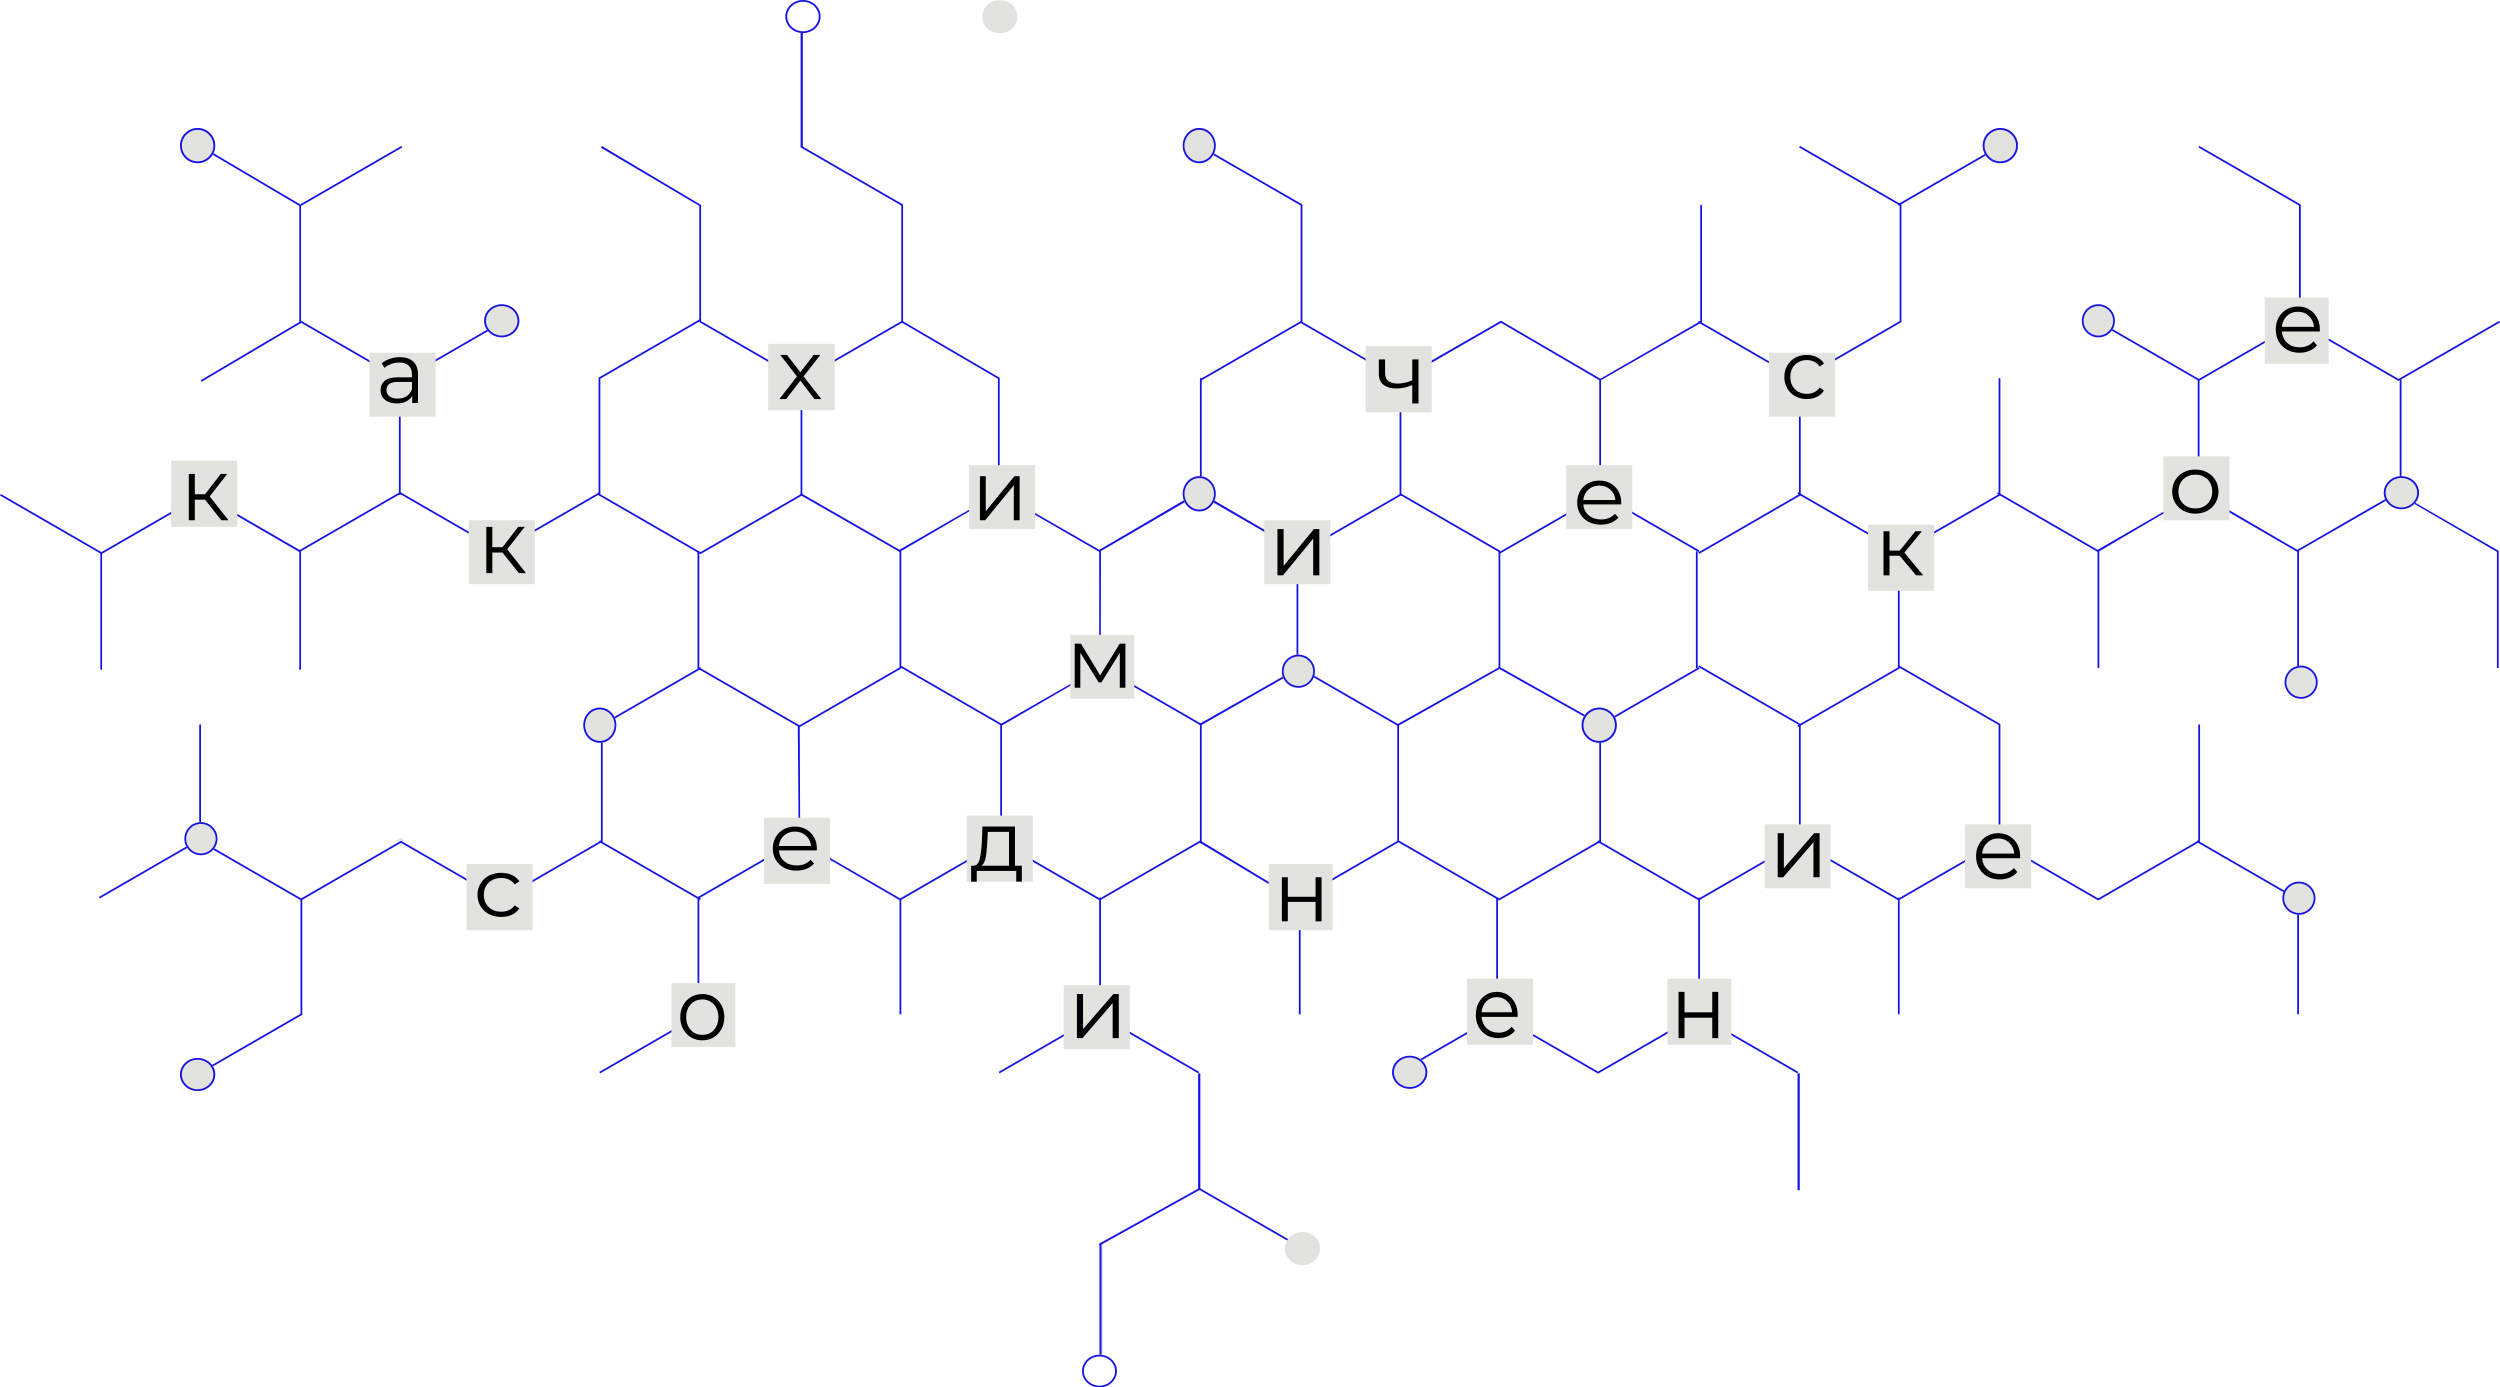<svg width="1146" height="636" viewBox="0 0 1146 636" fill="none" xmlns="http://www.w3.org/2000/svg">
<path fill-rule="evenodd" clip-rule="evenodd" d="M137.206 94.411L92 67.704L92.397 67L138 93.941V148.059L92.397 175L92 174.296L137.206 147.589V94.411Z" fill="#1612E3"/>
<path fill-rule="evenodd" clip-rule="evenodd" d="M46.5 253.079L0.405 226.465L0 227.167L46.5 254.014L93 227.167L92.595 226.465L46.5 253.079Z" fill="#1612E3"/>
<path fill-rule="evenodd" clip-rule="evenodd" d="M137.202 253.039L91.8 226.705L92.2 226L138 252.5V307H137.202V253.039ZM46.798 253.235V307H46V253.235H46.798Z" fill="#1612E3"/>
<path fill-rule="evenodd" clip-rule="evenodd" d="M92.137 385.342V332.116H91.327V385.81L138.03 412.774L184.53 385.927L184.125 385.225L138.03 411.838L92.137 385.342Z" fill="#1612E3"/>
<path fill-rule="evenodd" clip-rule="evenodd" d="M92.063 385.117L45.765 411.847L45.36 411.145L91.658 384.415L92.063 385.117ZM137.753 464.722V411.812L138.563 411.922V465.19L92.063 492.037L91.658 491.335L137.753 464.722Z" fill="#1612E3"/>
<path fill-rule="evenodd" clip-rule="evenodd" d="M413.153 94.21L367.057 67.597L367.462 66.895L413.963 93.742V147.67L367.26 174.634L320.557 147.67V93.976H321.367V147.202L367.26 173.699L413.153 147.202V94.21Z" fill="#1612E3"/>
<path fill-rule="evenodd" clip-rule="evenodd" d="M275.197 173.59L321.292 146.977L320.887 146.275L274.387 173.122V227.05L321.09 254.014L367.793 227.05V173.356H366.983V226.582L321.09 253.079L275.197 226.582V173.59Z" fill="#1612E3"/>
<path fill-rule="evenodd" clip-rule="evenodd" d="M412.342 252.97L367 227V226L413.152 252.502V306.43L366.45 333.394L319.747 306.43V252.736H320.557V305.962L366.45 332.459L412.342 305.962V252.97Z" fill="#1612E3"/>
<path fill-rule="evenodd" clip-rule="evenodd" d="M458.513 332.35L412.418 305.737L412.823 305.035L459.323 331.882V385.81L412.621 412.774L366.129 385.81L365.711 332.5H366.598L366.826 385.342L412.621 411.838L458.513 385.342V332.35Z" fill="#1612E3"/>
<path fill-rule="evenodd" clip-rule="evenodd" d="M320.557 411.73L366.652 385.117L366.247 384.415L319.747 411.262V464.956H320.557V411.73ZM412.342 464.956V412.156L413.152 411.844V464.956H412.342Z" fill="#1612E3"/>
<path fill-rule="evenodd" clip-rule="evenodd" d="M458.054 225.69L504.683 252.502L504.586 306.236L458.903 332.806L458.5 332L503.873 305.962V252.97L457.936 226.444L412.456 252.97L412.074 252.152L458.054 225.69Z" fill="#1612E3"/>
<path fill-rule="evenodd" clip-rule="evenodd" d="M550.043 332.35L503.948 305.737L504.353 305.035L550.853 331.882V385.81L504.15 412.774L457.65 385.927L458.055 385.225L504.15 411.838L550.043 385.342V332.35Z" fill="#1612E3"/>
<path fill-rule="evenodd" clip-rule="evenodd" d="M503.873 464.722V411.496H504.683V465.19L458.182 492.037L457.777 491.335L503.873 464.722Z" fill="#1612E3"/>
<path fill-rule="evenodd" clip-rule="evenodd" d="M596.213 94.21L550.118 67.597L550.523 66.895L597.023 93.742V147.67L550.523 174.517L550.118 173.815L596.213 147.202V94.21Z" fill="#1612E3"/>
<path fill-rule="evenodd" clip-rule="evenodd" d="M458.257 173.141V226.816H457.447V173.356L458.257 173.141ZM550.043 226.816V173.356H550.853V226.816H550.043Z" fill="#1612E3"/>
<path fill-rule="evenodd" clip-rule="evenodd" d="M549.51 225.32L596.01 252.385L595.605 253.087L549.51 226.474L504 253L503.5 252.281L549.51 225.32ZM549.5 332L595.605 305.845L596.01 306.547L550.5 332.5L549.5 332Z" fill="#1612E3"/>
<path fill-rule="evenodd" clip-rule="evenodd" d="M640.595 332.693L594.298 305.963L594.703 305.262L641 331.992L640.595 332.693ZM594.5 412.065L550.5 385.5L549.5 386L594.5 413L641 386.153L640.595 385.452L594.5 412.065Z" fill="#1612E3"/>
<path fill-rule="evenodd" clip-rule="evenodd" d="M595.403 464.956V411.496H596.213V464.956H595.403ZM503.415 464.605L549.712 491.335L549.307 492.037L503.01 465.307L503.415 464.605Z" fill="#1612E3"/>
<path fill-rule="evenodd" clip-rule="evenodd" d="M641.85 173.5L596.5 147.301L595.5 147.653L642 174.5L688.35 147.787L687.945 147.085L641.85 173.5Z" fill="#1612E3"/>
<path fill-rule="evenodd" clip-rule="evenodd" d="M641.573 226.582V173.356H642.383V227.05L595.883 253.897L595.478 253.195L641.573 226.582Z" fill="#1612E3"/>
<path fill-rule="evenodd" clip-rule="evenodd" d="M686.933 252.97L641.595 226.794L642 226.093L687.743 252.502V306.43L640.5 333V332L686.933 305.962V252.97ZM595.147 252.736V306.196H594.337V252.736H595.147Z" fill="#1612E3"/>
<path fill-rule="evenodd" clip-rule="evenodd" d="M733.103 332.35L687 306.5V305.5L733.913 331.882V385.81L687.21 412.774L640.507 385.81V332.116H641.317V385.342L687.21 411.838L733.103 385.342V332.35Z" fill="#1612E3"/>
<path fill-rule="evenodd" clip-rule="evenodd" d="M640.837 491.335L687.135 464.605L687.54 465.307L641.242 492.037L640.837 491.335Z" fill="#1612E3"/>
<path fill-rule="evenodd" clip-rule="evenodd" d="M779.393 147.226V94H780.203V147.694L733.5 174.5L687.42 147.598L688 147L733.595 173.613L779.393 147.226Z" fill="#1612E3"/>
<path fill-rule="evenodd" clip-rule="evenodd" d="M733.102 226.582V173.684H733.912V227.05L687.412 253.897L687.007 253.195L733.102 226.582Z" fill="#1612E3"/>
<path fill-rule="evenodd" clip-rule="evenodd" d="M778.665 253.087L732.367 226.357L732.772 225.655L779.07 252.385L778.665 253.087ZM732.367 332.575L778.665 305.845L779.07 306.547L732.772 333.277L732.367 332.575Z" fill="#1612E3"/>
<path fill-rule="evenodd" clip-rule="evenodd" d="M824.631 332.35L778.536 305.737L778.941 305.035L825.441 331.882V385.81L778.738 412.774L732.238 385.927L732.643 385.225L778.738 411.838L824.631 385.342V332.35ZM549.585 544.39L595.883 571.12L595.478 571.822L549.18 545.092L549.585 544.39Z" fill="#1612E3"/>
<path fill-rule="evenodd" clip-rule="evenodd" d="M686.677 464.722V411.496H685.867V465.19L732.57 492.154L779.273 465.19V411.496H778.463V464.722L732.57 491.218L686.677 464.722Z" fill="#1612E3"/>
<path fill-rule="evenodd" clip-rule="evenodd" d="M870.803 94.21L824.707 67.597L825.112 66.895L871.613 93.742V147.67L824.91 174.634L778.41 147.787L778.815 147.085L824.91 173.699L870.803 147.202V94.21Z" fill="#1612E3"/>
<path fill-rule="evenodd" clip-rule="evenodd" d="M824.633 226.582V173.356H825.443V227.05L778.943 253.897L778.538 253.195L824.633 226.582Z" fill="#1612E3"/>
<path fill-rule="evenodd" clip-rule="evenodd" d="M869.992 252.97L823.897 226.357L824.302 225.655L870.802 252.502V306.43L824.302 333.277L823.897 332.575L869.992 305.962V252.97ZM778.207 252.736V306.196H777.397V252.736H778.207Z" fill="#1612E3"/>
<path fill-rule="evenodd" clip-rule="evenodd" d="M916.163 332.35L870.067 305.737L870.472 305.035L916.973 331.882V385.81L870.27 412.774L823.77 385.927L824.175 385.225L870.27 411.838L916.163 385.342V332.35Z" fill="#1612E3"/>
<path fill-rule="evenodd" clip-rule="evenodd" d="M869.993 464.956V411.496H870.803V464.956H869.993ZM778.005 464.605L824.303 491.335L823.898 492.037L777.6 465.307L778.005 464.605Z" fill="#1612E3"/>
<path fill-rule="evenodd" clip-rule="evenodd" d="M916.642 67.597L870.345 94.327L869.94 93.626L916.237 66.895L916.642 67.597Z" fill="#1612E3"/>
<path fill-rule="evenodd" clip-rule="evenodd" d="M916.163 226.582V173.356H916.973V227.05L870.472 253.897L870.067 253.195L916.163 226.582Z" fill="#1612E3"/>
<path fill-rule="evenodd" clip-rule="evenodd" d="M961.522 252.97L915.427 226.357L915.832 225.655L962.332 252.502V306.196H961.522V252.97Z" fill="#1612E3"/>
<path fill-rule="evenodd" clip-rule="evenodd" d="M1007.69 385.342V332.116H1008.5V385.81L961.8 412.774L915.299 385.927L915.704 385.225L961.8 411.838L1007.69 385.342Z" fill="#1612E3"/>
<path fill-rule="evenodd" clip-rule="evenodd" d="M1053.86 94.21L1007.77 67.597L1008.17 66.895L1054.67 93.742V147.67L1007.97 174.634L961.47 147.787L961.875 147.085L1007.97 173.699L1053.86 147.202V94.21Z" fill="#1612E3"/>
<path fill-rule="evenodd" clip-rule="evenodd" d="M1007.5 225.5L1053.86 252.502V306.196H1053.05V252.97L1007.16 226.349L962 252.875L961 252.347L1007.5 225.5Z" fill="#1612E3"/>
<path fill-rule="evenodd" clip-rule="evenodd" d="M1007.23 385.225L1053.53 411.955L1053.13 412.657L1006.83 385.927L1007.23 385.225Z" fill="#1612E3"/>
<path fill-rule="evenodd" clip-rule="evenodd" d="M1053.05 464.956V411.496H1053.86V464.956H1053.05Z" fill="#1612E3"/>
<path fill-rule="evenodd" clip-rule="evenodd" d="M1099.5 173.699L1053.4 147.085L1053 147.787L1099.5 174.634L1146 147.787L1145.59 147.085L1099.5 173.699Z" fill="#1612E3"/>
<path fill-rule="evenodd" clip-rule="evenodd" d="M1008.25 174V227.46H1007.44V174H1008.25ZM1100.03 227.46V174H1100.84V227.46H1100.03Z" fill="#1612E3"/>
<path fill-rule="evenodd" clip-rule="evenodd" d="M1098.78 225.655L1145.39 252.502V306.196H1144.58V252.97L1099 226.5L1053.81 252.526L1052.28 252.502L1098.78 225.655Z" fill="#1612E3"/>
<path fill-rule="evenodd" clip-rule="evenodd" d="M184.403 67.597L138.105 94.327L137.7 93.626L183.998 66.895L184.403 67.597ZM184.2 173.699L138.105 147.085L137.7 147.787L184.2 174.634L230.701 147.787L230.296 147.085L184.2 173.699Z" fill="#1612E3"/>
<path fill-rule="evenodd" clip-rule="evenodd" d="M183.39 225.539L229.891 252.385L229.486 253.087L183.39 226.474L137.295 253.087L136.89 252.385L183.39 225.539Z" fill="#1612E3"/>
<path fill-rule="evenodd" clip-rule="evenodd" d="M275.453 385.342V332.116H276.263V385.81L229.56 412.774L183.06 385.927L183.465 385.225L229.56 411.838L275.453 385.342Z" fill="#1612E3"/>
<path fill-rule="evenodd" clip-rule="evenodd" d="M320.877 94.576L275.501 67.731L275.906 66.927L321.377 93.975L320.877 94.576Z" fill="#1612E3"/>
<path fill-rule="evenodd" clip-rule="evenodd" d="M183.667 173.356V226.816H182.857V173.356H183.667Z" fill="#1612E3"/>
<path fill-rule="evenodd" clip-rule="evenodd" d="M275.123 226.357L228.825 253.087L228.42 252.385L274.718 225.655L275.123 226.357ZM274.718 332.575L321.015 305.845L321.42 306.547L275.123 333.277L274.718 332.575Z" fill="#1612E3"/>
<path fill-rule="evenodd" clip-rule="evenodd" d="M274.995 385.225L321.293 411.955L320.888 412.657L274.59 385.927L274.995 385.225Z" fill="#1612E3"/>
<path fill-rule="evenodd" clip-rule="evenodd" d="M274.718 491.335L321.016 464.605L321.421 465.307L275.123 492.037L274.718 491.335Z" fill="#1612E3"/>
<path fill-rule="evenodd" clip-rule="evenodd" d="M825.008 492.041V545.582H823.998V492.041H825.008Z" fill="#1612E3"/>
<path d="M78.465 211.204H108.772V241.51H78.465V211.204Z" fill="#E2E2DF"/>
<path d="M352.231 157.663H382.538V187.969H352.231V157.663Z" fill="#E2E2DF"/>
<path d="M900.773 377.888H931.08V407.184H900.773V377.888Z" fill="#E2E2DF"/>
<path d="M808.845 377.888H839.151V407.184H808.845V377.888Z" fill="#E2E2DF"/>
<path d="M764.396 448.602H793.691V478.909H764.396V448.602Z" fill="#E2E2DF"/>
<path d="M672.467 448.602H702.773V478.909H672.467V448.602Z" fill="#E2E2DF"/>
<path d="M581.548 396.072H610.844V426.378H581.548V396.072Z" fill="#E2E2DF"/>
<path d="M487.599 451.633H517.905V480.929H487.599V451.633Z" fill="#E2E2DF"/>
<path d="M443.15 373.847H473.457V404.153H443.15V373.847Z" fill="#E2E2DF"/>
<path d="M350.211 374.857H380.517V405.164H350.211V374.857Z" fill="#E2E2DF"/>
<path d="M307.782 450.623H337.078V479.919H307.782V450.623Z" fill="#E2E2DF"/>
<path d="M213.833 396.072H244.14V426.378H213.833V396.072Z" fill="#E2E2DF"/>
<path d="M1038.16 136.449H1067.46V166.755H1038.16V136.449Z" fill="#E2E2DF"/>
<path d="M991.692 209.184H1022V238.479H991.692V209.184Z" fill="#E2E2DF"/>
<path d="M856.324 240.5H886.631V270.806H856.324V240.5Z" fill="#E2E2DF"/>
<path d="M810.865 161.704H841.171V191H810.865V161.704Z" fill="#E2E2DF"/>
<path d="M352.231 157.663H382.538V187.969H352.231V157.663Z" fill="#E2E2DF"/>
<path d="M717.926 213.224H748.232V242.52H717.926V213.224Z" fill="#E2E2DF"/>
<path d="M625.997 158.673H656.303V188.979H625.997V158.673Z" fill="#E2E2DF"/>
<path d="M579.528 238.479H609.834V267.775H579.528V238.479Z" fill="#E2E2DF"/>
<path d="M490.63 291.01H519.926V320.306H490.63V291.01Z" fill="#E2E2DF"/>
<path d="M444.16 213.224H474.466V242.52H444.16V213.224Z" fill="#E2E2DF"/>
<path d="M214.844 238.479H245.15V267.775H214.844V238.479Z" fill="#E2E2DF"/>
<path d="M169.384 161.704H199.69V191H169.384V161.704Z" fill="#E2E2DF"/>
<path d="M93.953 229.042H89.3V238.479H86.547V217.265H89.3V226.582H93.991L101.164 217.265H104.15L96.124 227.55L104.731 238.479H101.474L93.953 229.042Z" fill="black"/>
<path d="M183.314 163.724C185.988 163.724 188.039 164.412 189.467 165.786C190.895 167.134 191.609 169.143 191.609 171.813V184.74H188.96V181.489C188.337 182.573 187.416 183.419 186.196 184.027C185.001 184.635 183.573 184.939 181.912 184.939C179.627 184.939 177.81 184.383 176.46 183.273C175.11 182.163 174.435 180.696 174.435 178.872C174.435 177.101 175.058 175.673 176.304 174.589C177.576 173.505 179.588 172.963 182.34 172.963H188.844V171.694C188.844 169.897 188.35 168.535 187.364 167.61C186.377 166.659 184.936 166.183 183.041 166.183C181.743 166.183 180.497 166.407 179.303 166.857C178.109 167.28 177.083 167.875 176.226 168.641L174.98 166.54C176.019 165.641 177.265 164.953 178.719 164.478C180.173 163.975 181.704 163.724 183.314 163.724ZM182.34 182.718C183.898 182.718 185.235 182.361 186.351 181.647C187.468 180.907 188.298 179.85 188.844 178.475V175.065H182.418C178.913 175.065 177.161 176.307 177.161 178.792C177.161 180.008 177.615 180.973 178.524 181.687C179.433 182.374 180.705 182.718 182.34 182.718Z" fill="black"/>
<path d="M230.33 253.287H225.678V262.724H222.925V241.51H225.678V250.827H230.369L237.542 241.51H240.527L232.501 251.795L241.109 262.724H237.852L230.33 253.287Z" fill="black"/>
<path d="M373.342 182.918L366.88 174.468L360.379 182.918H357.283L365.332 172.547L357.67 162.714H360.765L366.88 170.627L372.994 162.714H376.012L368.35 172.547L376.477 182.918H373.342Z" fill="black"/>
<path d="M449.211 218.275H451.873V234.331L465.033 218.275H467.395V238.479H464.733V222.424L451.611 238.479H449.211V218.275Z" fill="black"/>
<path d="M515.885 295.051V315.255H513.316V299.276L504.9 312.797H503.635L495.218 299.238V315.255H492.65V295.051H495.495L504.307 309.609L513.277 295.051H515.885Z" fill="black"/>
<path d="M585.589 242.52H588.399V259.379L602.29 242.52H604.783V263.735H601.973V246.876L588.122 263.735H585.589V242.52Z" fill="black"/>
<path d="M650.242 164.734V184.939H647.38V176.527C644.934 177.551 642.528 178.063 640.163 178.063C637.609 178.063 635.62 177.512 634.195 176.411C632.771 175.285 632.059 173.607 632.059 171.38V164.734H634.921V171.226C634.921 172.737 635.432 173.889 636.453 174.683C637.475 175.451 638.886 175.835 640.687 175.835C642.676 175.835 644.907 175.336 647.38 174.337V164.734H650.242Z" fill="black"/>
<path d="M743.142 231.21H725.779C725.937 233.274 726.765 234.949 728.265 236.233C729.764 237.491 731.659 238.121 733.947 238.121C735.236 238.121 736.42 237.907 737.499 237.479C738.577 237.026 739.511 236.371 740.301 235.515L741.879 237.252C740.958 238.31 739.801 239.115 738.406 239.669C737.038 240.223 735.526 240.5 733.868 240.5C731.737 240.5 729.843 240.072 728.186 239.216C726.555 238.335 725.279 237.126 724.358 235.591C723.437 234.055 722.977 232.318 722.977 230.379C722.977 228.44 723.411 226.703 724.279 225.167C725.174 223.632 726.384 222.436 727.91 221.58C729.462 220.724 731.198 220.296 733.119 220.296C735.039 220.296 736.762 220.724 738.288 221.58C739.814 222.436 741.011 223.632 741.879 225.167C742.747 226.678 743.181 228.415 743.181 230.379L743.142 231.21ZM733.119 222.599C731.119 222.599 729.436 223.216 728.068 224.45C726.726 225.658 725.963 227.245 725.779 229.208H740.498C740.314 227.245 739.538 225.658 738.17 224.45C736.828 223.216 735.144 222.599 733.119 222.599Z" fill="black"/>
<path d="M828.267 182.918C826.285 182.918 824.506 182.49 822.93 181.634C821.38 180.778 820.16 179.582 819.271 178.047C818.381 176.486 817.937 174.736 817.937 172.797C817.937 170.859 818.381 169.121 819.271 167.586C820.16 166.05 821.38 164.854 822.93 163.998C824.506 163.142 826.285 162.714 828.267 162.714C829.995 162.714 831.533 163.054 832.88 163.734C834.252 164.388 835.332 165.358 836.12 166.642L834.1 168.001C833.439 167.019 832.6 166.289 831.584 165.811C830.567 165.307 829.462 165.055 828.267 165.055C826.819 165.055 825.51 165.383 824.341 166.037C823.197 166.667 822.295 167.573 821.634 168.756C820.999 169.94 820.681 171.287 820.681 172.797C820.681 174.333 820.999 175.693 821.634 176.876C822.295 178.034 823.197 178.94 824.341 179.595C825.51 180.224 826.819 180.539 828.267 180.539C829.462 180.539 830.567 180.3 831.584 179.821C832.6 179.343 833.439 178.613 834.1 177.631L836.12 178.991C835.332 180.275 834.252 181.257 832.88 181.936C831.508 182.591 829.97 182.918 828.267 182.918Z" fill="black"/>
<path d="M870.801 254.746H866.149V263.735H863.396V243.531H866.149V252.403H870.84L878.013 243.531H880.998L872.972 253.325L881.58 263.735H878.323L870.801 254.746Z" fill="black"/>
<path d="M1006.36 235.449C1004.35 235.449 1002.54 235.021 1000.93 234.165C999.315 233.284 998.046 232.075 997.121 230.539C996.196 229.004 995.733 227.267 995.733 225.328C995.733 223.389 996.196 221.652 997.121 220.116C998.046 218.581 999.315 217.385 1000.93 216.529C1002.54 215.673 1004.35 215.245 1006.36 215.245C1008.37 215.245 1010.18 215.673 1011.79 216.529C1013.4 217.385 1014.66 218.581 1015.56 220.116C1016.48 221.652 1016.95 223.389 1016.95 225.328C1016.95 227.267 1016.48 229.004 1015.56 230.539C1014.66 232.075 1013.4 233.284 1011.79 234.165C1010.18 235.021 1008.37 235.449 1006.36 235.449ZM1006.36 233.07C1007.84 233.07 1009.16 232.755 1010.33 232.126C1011.51 231.471 1012.44 230.552 1013.1 229.369C1013.76 228.185 1014.09 226.839 1014.09 225.328C1014.09 223.817 1013.76 222.47 1013.1 221.287C1012.44 220.104 1011.51 219.197 1010.33 218.568C1009.16 217.913 1007.84 217.586 1006.36 217.586C1004.88 217.586 1003.54 217.913 1002.35 218.568C1001.19 219.197 1000.27 220.104 999.579 221.287C998.918 222.47 998.588 223.817 998.588 225.328C998.588 226.839 998.918 228.185 999.579 229.369C1000.27 230.552 1001.19 231.471 1002.35 232.126C1003.54 232.755 1004.88 233.07 1006.36 233.07Z" fill="black"/>
<path d="M1063.38 151.949H1046.01C1046.17 154.117 1047 155.875 1048.5 157.223C1050 158.545 1051.89 159.206 1054.18 159.206C1055.47 159.206 1056.66 158.981 1057.73 158.532C1058.81 158.056 1059.75 157.368 1060.54 156.47L1062.11 158.294C1061.19 159.404 1060.04 160.25 1058.64 160.831C1057.27 161.413 1055.76 161.704 1054.1 161.704C1051.97 161.704 1050.08 161.254 1048.42 160.356C1046.79 159.43 1045.51 158.162 1044.59 156.549C1043.67 154.936 1043.21 153.112 1043.21 151.077C1043.21 149.041 1043.65 147.217 1044.51 145.605C1045.41 143.992 1046.62 142.737 1048.15 141.838C1049.7 140.939 1051.43 140.49 1053.35 140.49C1055.27 140.49 1057 140.939 1058.52 141.838C1060.05 142.737 1061.25 143.992 1062.11 145.605C1062.98 147.191 1063.42 149.015 1063.42 151.077L1063.38 151.949ZM1053.35 142.908C1051.35 142.908 1049.67 143.556 1048.3 144.851C1046.96 146.12 1046.2 147.786 1046.01 149.848H1060.73C1060.55 147.786 1059.77 146.12 1058.4 144.851C1057.06 143.556 1055.38 142.908 1053.35 142.908Z" fill="black"/>
<path d="M229.789 420.317C227.697 420.317 225.819 419.889 224.156 419.033C222.519 418.177 221.232 416.981 220.293 415.445C219.354 413.884 218.884 412.134 218.884 410.196C218.884 408.257 219.354 406.52 220.293 404.984C221.232 403.448 222.519 402.252 224.156 401.396C225.819 400.54 227.697 400.112 229.789 400.112C231.613 400.112 233.236 400.452 234.658 401.132C236.106 401.787 237.247 402.756 238.078 404.04L235.946 405.4C235.248 404.418 234.363 403.688 233.29 403.209C232.217 402.706 231.05 402.454 229.789 402.454C228.26 402.454 226.878 402.781 225.644 403.436C224.437 404.065 223.485 404.972 222.787 406.155C222.117 407.338 221.781 408.685 221.781 410.196C221.781 411.731 222.117 413.091 222.787 414.274C223.485 415.432 224.437 416.339 225.644 416.993C226.878 417.623 228.26 417.937 229.789 417.937C231.05 417.937 232.217 417.698 233.29 417.22C234.363 416.742 235.248 416.011 235.946 415.03L238.078 416.389C237.247 417.673 236.106 418.655 234.658 419.335C233.209 419.989 231.586 420.317 229.789 420.317Z" fill="black"/>
<path d="M321.944 476.888C320.031 476.888 318.306 476.439 316.77 475.54C315.235 474.615 314.026 473.346 313.145 471.733C312.264 470.121 311.823 468.297 311.823 466.261C311.823 464.226 312.264 462.402 313.145 460.789C314.026 459.177 315.235 457.921 316.77 457.022C318.306 456.123 320.031 455.674 321.944 455.674C323.858 455.674 325.582 456.123 327.118 457.022C328.654 457.921 329.85 459.177 330.706 460.789C331.587 462.402 332.027 464.226 332.027 466.261C332.027 468.297 331.587 470.121 330.706 471.733C329.85 473.346 328.654 474.615 327.118 475.54C325.582 476.439 323.858 476.888 321.944 476.888ZM321.944 474.39C323.354 474.39 324.613 474.06 325.721 473.399C326.854 472.711 327.735 471.746 328.364 470.504C328.994 469.262 329.308 467.847 329.308 466.261C329.308 464.675 328.994 463.261 328.364 462.018C327.735 460.776 326.854 459.824 325.721 459.163C324.613 458.476 323.354 458.132 321.944 458.132C320.534 458.132 319.263 458.476 318.13 459.163C317.022 459.824 316.141 460.776 315.486 462.018C314.857 463.261 314.542 464.675 314.542 466.261C314.542 467.847 314.857 469.262 315.486 470.504C316.141 471.746 317.022 472.711 318.13 473.399C319.263 474.06 320.534 474.39 321.944 474.39Z" fill="black"/>
<path d="M374.416 389.812H357.053C357.211 391.877 358.04 393.551 359.539 394.835C361.039 396.094 362.933 396.723 365.222 396.723C366.511 396.723 367.695 396.509 368.773 396.081C369.852 395.628 370.786 394.973 371.575 394.117L373.153 395.854C372.233 396.912 371.075 397.718 369.681 398.271C368.313 398.825 366.8 399.102 365.143 399.102C363.012 399.102 361.118 398.674 359.46 397.818C357.829 396.937 356.553 395.729 355.633 394.193C354.712 392.657 354.251 390.92 354.251 388.981C354.251 387.043 354.686 385.306 355.554 383.77C356.448 382.234 357.658 381.038 359.184 380.182C360.736 379.326 362.473 378.898 364.393 378.898C366.313 378.898 368.037 379.326 369.562 380.182C371.088 381.038 372.285 382.234 373.153 383.77C374.022 385.28 374.456 387.018 374.456 388.981L374.416 389.812ZM364.393 381.202C362.394 381.202 360.71 381.819 359.342 383.052C358 384.261 357.237 385.847 357.053 387.811H371.772C371.588 385.847 370.812 384.261 369.444 383.052C368.102 381.819 366.419 381.202 364.393 381.202Z" fill="black"/>
<path d="M468.405 396.844V404.153H465.832V399.241H447.744V404.153H445.17V396.844H446.323C447.68 396.766 448.601 395.761 449.088 393.827C449.574 391.893 449.907 389.186 450.086 385.705L450.355 378.898H465.256V396.844H468.405ZM452.582 385.86C452.454 388.748 452.211 391.133 451.853 393.015C451.494 394.871 450.854 396.147 449.933 396.844H462.529V381.335H452.813L452.582 385.86Z" fill="black"/>
<path d="M493.66 455.674H496.47V471.73L510.361 455.674H512.854V475.878H510.044V459.822L496.193 475.878H493.66V455.674Z" fill="black"/>
<path d="M587.61 402.133H590.339V411.083H603.064V402.133H605.794V422.337H603.064V413.426H590.339V422.337H587.61V402.133Z" fill="black"/>
<path d="M695.664 466.123H679.169C679.319 468.291 680.107 470.049 681.531 471.397C682.956 472.719 684.755 473.38 686.93 473.38C688.154 473.38 689.279 473.155 690.303 472.706C691.328 472.23 692.215 471.543 692.965 470.644L694.465 472.468C693.59 473.578 692.49 474.424 691.166 475.006C689.866 475.587 688.429 475.878 686.855 475.878C684.83 475.878 683.031 475.429 681.456 474.53C679.907 473.604 678.695 472.336 677.82 470.723C676.945 469.11 676.508 467.286 676.508 465.251C676.508 463.215 676.92 461.391 677.745 459.779C678.595 458.166 679.744 456.911 681.194 456.012C682.668 455.113 684.318 454.664 686.142 454.664C687.967 454.664 689.604 455.113 691.053 456.012C692.503 456.911 693.64 458.166 694.465 459.779C695.289 461.365 695.702 463.189 695.702 465.251L695.664 466.123ZM686.142 457.082C684.243 457.082 682.643 457.73 681.344 459.025C680.069 460.294 679.344 461.96 679.169 464.022H693.153C692.978 461.96 692.24 460.294 690.941 459.025C689.666 457.73 688.067 457.082 686.142 457.082Z" fill="black"/>
<path d="M769.447 454.664H772.176V464.061H784.901V454.664H787.63V475.878H784.901V466.521H772.176V475.878H769.447V454.664Z" fill="black"/>
<path d="M814.906 381.929H817.716V397.984L831.607 381.929H834.1V402.133H831.29V386.077L817.439 402.133H814.906V381.929Z" fill="black"/>
<path d="M925.989 393.388H908.626C908.784 395.556 909.613 397.314 911.113 398.662C912.612 399.984 914.506 400.645 916.795 400.645C918.084 400.645 919.268 400.42 920.346 399.971C921.425 399.495 922.359 398.808 923.148 397.909L924.727 399.733C923.806 400.843 922.648 401.689 921.254 402.271C919.886 402.852 918.373 403.143 916.716 403.143C914.585 403.143 912.691 402.694 911.034 401.795C909.403 400.87 908.127 399.601 907.206 397.988C906.285 396.376 905.825 394.552 905.825 392.516C905.825 390.481 906.259 388.657 907.127 387.044C908.021 385.431 909.232 384.176 910.757 383.277C912.309 382.378 914.046 381.929 915.966 381.929C917.887 381.929 919.61 382.378 921.136 383.277C922.661 384.176 923.858 385.431 924.727 387.044C925.595 388.63 926.029 390.454 926.029 392.516L925.989 393.388ZM915.966 384.348C913.967 384.348 912.283 384.995 910.915 386.291C909.574 387.559 908.811 389.225 908.626 391.287H923.345C923.161 389.225 922.385 387.559 921.017 386.291C919.676 384.995 917.992 384.348 915.966 384.348Z" fill="black"/>
<path fill-rule="evenodd" clip-rule="evenodd" d="M368.01 15V67.531H367V15H368.01Z" fill="#1612E3"/>
<path fill-rule="evenodd" clip-rule="evenodd" d="M504 570L549.82 544.572L550.232 545.27L504 571V570Z" fill="#1612E3"/>
<path fill-rule="evenodd" clip-rule="evenodd" d="M550.232 492.041V545.582H549.222V492.041H550.232Z" fill="#1612E3"/>
<path d="M557.303 66.744C557.303 71.208 553.911 74.826 549.726 74.826C545.542 74.826 542.15 71.208 542.15 66.744C542.15 62.281 545.542 58.663 549.726 58.663C553.911 58.663 557.303 62.281 557.303 66.744Z" fill="#E2E2DF"/>
<path fill-rule="evenodd" clip-rule="evenodd" d="M549.726 73.975C553.47 73.975 556.505 70.738 556.505 66.744C556.505 62.751 553.47 59.514 549.726 59.514C545.983 59.514 542.947 62.751 542.947 66.744C542.947 70.738 545.983 73.975 549.726 73.975ZM549.726 74.826C553.911 74.826 557.303 71.208 557.303 66.744C557.303 62.281 553.911 58.663 549.726 58.663C545.542 58.663 542.15 62.281 542.15 66.744C542.15 71.208 545.542 74.826 549.726 74.826Z" fill="#1612E3"/>
<path d="M557.303 226.357C557.303 230.82 553.911 234.439 549.726 234.439C545.542 234.439 542.15 230.82 542.15 226.357C542.15 221.894 545.542 218.275 549.726 218.275C553.911 218.275 557.303 221.894 557.303 226.357Z" fill="#E2E2DF"/>
<path fill-rule="evenodd" clip-rule="evenodd" d="M549.726 233.588C553.47 233.588 556.505 230.351 556.505 226.357C556.505 222.363 553.47 219.126 549.726 219.126C545.983 219.126 542.947 222.363 542.947 226.357C542.947 230.351 545.983 233.588 549.726 233.588ZM549.726 234.439C553.911 234.439 557.303 230.82 557.303 226.357C557.303 221.894 553.911 218.275 549.726 218.275C545.542 218.275 542.15 221.894 542.15 226.357C542.15 230.82 545.542 234.439 549.726 234.439Z" fill="#1612E3"/>
<path d="M282.527 332.429C282.527 336.892 279.135 340.51 274.951 340.51C270.766 340.51 267.374 336.892 267.374 332.429C267.374 327.965 270.766 324.347 274.951 324.347C279.135 324.347 282.527 327.965 282.527 332.429Z" fill="#E2E2DF"/>
<path fill-rule="evenodd" clip-rule="evenodd" d="M274.951 339.66C278.695 339.66 281.73 336.422 281.73 332.429C281.73 328.435 278.695 325.198 274.951 325.198C271.207 325.198 268.172 328.435 268.172 332.429C268.172 336.422 271.207 339.66 274.951 339.66ZM274.951 340.51C279.135 340.51 282.527 336.892 282.527 332.429C282.527 327.965 279.135 324.347 274.951 324.347C270.766 324.347 267.374 327.965 267.374 332.429C267.374 336.892 270.766 340.51 274.951 340.51Z" fill="#1612E3"/>
<path d="M99.68 384.454C99.68 388.639 96.288 392.031 92.103 392.031C87.919 392.031 84.527 388.639 84.527 384.454C84.527 380.27 87.919 376.878 92.103 376.878C96.288 376.878 99.68 380.27 99.68 384.454Z" fill="#E2E2DF"/>
<path fill-rule="evenodd" clip-rule="evenodd" d="M92.103 391.233C95.847 391.233 98.882 388.198 98.882 384.454C98.882 380.71 95.847 377.675 92.103 377.675C88.359 377.675 85.324 380.71 85.324 384.454C85.324 388.198 88.359 391.233 92.103 391.233ZM92.103 392.031C96.288 392.031 99.68 388.639 99.68 384.454C99.68 380.27 96.288 376.878 92.103 376.878C87.919 376.878 84.527 380.27 84.527 384.454C84.527 388.639 87.919 392.031 92.103 392.031Z" fill="#1612E3"/>
<path d="M238.078 147.056C238.078 151.24 234.46 154.632 229.996 154.632C225.533 154.632 221.915 151.24 221.915 147.056C221.915 142.871 225.533 139.479 229.996 139.479C234.46 139.479 238.078 142.871 238.078 147.056Z" fill="#E2E2DF"/>
<path fill-rule="evenodd" clip-rule="evenodd" d="M229.996 153.835C233.99 153.835 237.227 150.8 237.227 147.056C237.227 143.312 233.99 140.277 229.996 140.277C226.003 140.277 222.765 143.312 222.765 147.056C222.765 150.8 226.003 153.835 229.996 153.835ZM229.996 154.632C234.46 154.632 238.078 151.24 238.078 147.056C238.078 142.871 234.46 139.479 229.996 139.479C225.533 139.479 221.915 142.871 221.915 147.056C221.915 151.24 225.533 154.632 229.996 154.632Z" fill="#1612E3"/>
<path d="M98.67 66.744C98.67 71.208 95.051 74.826 90.588 74.826C86.125 74.826 82.506 71.208 82.506 66.744C82.506 62.281 86.125 58.663 90.588 58.663C95.051 58.663 98.67 62.281 98.67 66.744Z" fill="#E2E2DF"/>
<path fill-rule="evenodd" clip-rule="evenodd" d="M90.588 73.975C94.582 73.975 97.819 70.738 97.819 66.744C97.819 62.751 94.582 59.514 90.588 59.514C86.594 59.514 83.357 62.751 83.357 66.744C83.357 70.738 86.594 73.975 90.588 73.975ZM90.588 74.826C95.051 74.826 98.67 71.208 98.67 66.744C98.67 62.281 95.051 58.663 90.588 58.663C86.125 58.663 82.506 62.281 82.506 66.744C82.506 71.208 86.125 74.826 90.588 74.826Z" fill="#1612E3"/>
<path d="M466.385 7.647C466.385 11.832 462.767 15.224 458.303 15.224C453.84 15.224 450.222 11.832 450.222 7.647C450.222 3.463 453.84 0.071 458.303 0.071C462.767 0.071 466.385 3.463 466.385 7.647Z" fill="#E2E2DF"/>
<path fill-rule="evenodd" clip-rule="evenodd" d="M368.082 14.356C372.075 14.356 375.313 11.32 375.313 7.577C375.313 3.833 372.075 0.798 368.082 0.798C364.088 0.798 360.851 3.833 360.851 7.577C360.851 11.32 364.088 14.356 368.082 14.356ZM368.082 15.153C372.545 15.153 376.163 11.761 376.163 7.577C376.163 3.392 372.545 0 368.082 0C363.618 0 360 3.392 360 7.577C360 11.761 363.618 15.153 368.082 15.153Z" fill="#1612E3"/>
<path d="M98.67 492.546C98.67 496.731 95.051 500.123 90.588 500.123C86.125 500.123 82.506 496.731 82.506 492.546C82.506 488.362 86.125 484.97 90.588 484.97C95.051 484.97 98.67 488.362 98.67 492.546Z" fill="#E2E2DF"/>
<path fill-rule="evenodd" clip-rule="evenodd" d="M90.588 499.325C94.582 499.325 97.819 496.29 97.819 492.546C97.819 488.802 94.582 485.767 90.588 485.767C86.594 485.767 83.357 488.802 83.357 492.546C83.357 496.29 86.594 499.325 90.588 499.325ZM90.588 500.123C95.051 500.123 98.67 496.731 98.67 492.546C98.67 488.362 95.051 484.97 90.588 484.97C86.125 484.97 82.506 488.362 82.506 492.546C82.506 496.731 86.125 500.123 90.588 500.123Z" fill="#1612E3"/>
<path d="M654.283 491.536C654.283 495.721 650.665 499.113 646.201 499.113C641.738 499.113 638.12 495.721 638.12 491.536C638.12 487.352 641.738 483.96 646.201 483.96C650.665 483.96 654.283 487.352 654.283 491.536Z" fill="#E2E2DF"/>
<path d="M605.113 572.353C605.113 576.537 601.495 579.929 597.032 579.929C592.568 579.929 588.95 576.537 588.95 572.353C588.95 568.168 592.568 564.776 597.032 564.776C601.495 564.776 605.113 568.168 605.113 572.353Z" fill="#E2E2DF"/>
<path fill-rule="evenodd" clip-rule="evenodd" d="M646.201 498.315C650.195 498.315 653.432 495.28 653.432 491.536C653.432 487.792 650.195 484.757 646.201 484.757C642.208 484.757 638.97 487.792 638.97 491.536C638.97 495.28 642.208 498.315 646.201 498.315ZM646.201 499.113C650.665 499.113 654.283 495.721 654.283 491.536C654.283 487.352 650.665 483.96 646.201 483.96C641.738 483.96 638.12 487.352 638.12 491.536C638.12 495.721 641.738 499.113 646.201 499.113Z" fill="#1612E3"/>
<path d="M741.161 332.429C741.161 336.892 737.543 340.51 733.079 340.51C728.616 340.51 724.998 336.892 724.998 332.429C724.998 327.965 728.616 324.347 733.079 324.347C737.543 324.347 741.161 327.965 741.161 332.429Z" fill="#E2E2DF"/>
<path fill-rule="evenodd" clip-rule="evenodd" d="M733.079 339.66C737.073 339.66 740.31 336.422 740.31 332.429C740.31 328.435 737.073 325.198 733.079 325.198C729.086 325.198 725.848 328.435 725.848 332.429C725.848 336.422 729.086 339.66 733.079 339.66ZM733.079 340.51C737.543 340.51 741.161 336.892 741.161 332.429C741.161 327.965 737.543 324.347 733.079 324.347C728.616 324.347 724.998 327.965 724.998 332.429C724.998 336.892 728.616 340.51 733.079 340.51Z" fill="#1612E3"/>
<path d="M602.763 307.679C602.763 311.863 599.371 315.255 595.186 315.255C591.002 315.255 587.61 311.863 587.61 307.679C587.61 303.494 591.002 300.102 595.186 300.102C599.371 300.102 602.763 303.494 602.763 307.679Z" fill="#E2E2DF"/>
<path fill-rule="evenodd" clip-rule="evenodd" d="M595.186 314.458C598.93 314.458 601.965 311.423 601.965 307.679C601.965 303.935 598.93 300.9 595.186 300.9C591.442 300.9 588.407 303.935 588.407 307.679C588.407 311.423 591.442 314.458 595.186 314.458ZM595.186 315.255C599.371 315.255 602.763 311.863 602.763 307.679C602.763 303.494 599.371 300.102 595.186 300.102C591.002 300.102 587.61 303.494 587.61 307.679C587.61 311.863 591.002 315.255 595.186 315.255Z" fill="#1612E3"/>
<path d="M925.018 66.744C925.018 71.208 921.4 74.826 916.937 74.826C912.473 74.826 908.855 71.208 908.855 66.744C908.855 62.281 912.473 58.663 916.937 58.663C921.4 58.663 925.018 62.281 925.018 66.744Z" fill="#E2E2DF"/>
<path fill-rule="evenodd" clip-rule="evenodd" d="M916.937 73.975C920.93 73.975 924.168 70.738 924.168 66.744C924.168 62.751 920.93 59.514 916.937 59.514C912.943 59.514 909.706 62.751 909.706 66.744C909.706 70.738 912.943 73.975 916.937 73.975ZM916.937 74.826C921.4 74.826 925.018 71.208 925.018 66.744C925.018 62.281 921.4 58.663 916.937 58.663C912.473 58.663 908.855 62.281 908.855 66.744C908.855 71.208 912.473 74.826 916.937 74.826Z" fill="#1612E3"/>
<path d="M969.467 147.056C969.467 151.24 966.075 154.632 961.891 154.632C957.706 154.632 954.314 151.24 954.314 147.056C954.314 142.871 957.706 139.479 961.891 139.479C966.075 139.479 969.467 142.871 969.467 147.056Z" fill="#E2E2DF"/>
<path fill-rule="evenodd" clip-rule="evenodd" d="M961.891 153.835C965.635 153.835 968.67 150.8 968.67 147.056C968.67 143.312 965.635 140.277 961.891 140.277C958.147 140.277 955.112 143.312 955.112 147.056C955.112 150.8 958.147 153.835 961.891 153.835ZM961.891 154.632C966.075 154.632 969.467 151.24 969.467 147.056C969.467 142.871 966.075 139.479 961.891 139.479C957.706 139.479 954.314 142.871 954.314 147.056C954.314 151.24 957.706 154.632 961.891 154.632Z" fill="#1612E3"/>
<path d="M1062.41 312.73C1062.41 316.914 1059.01 320.306 1054.83 320.306C1050.65 320.306 1047.25 316.914 1047.25 312.73C1047.25 308.545 1050.65 305.153 1054.83 305.153C1059.01 305.153 1062.41 308.545 1062.41 312.73Z" fill="#E2E2DF"/>
<path fill-rule="evenodd" clip-rule="evenodd" d="M1054.83 319.509C1058.57 319.509 1061.61 316.474 1061.61 312.73C1061.61 308.986 1058.57 305.951 1054.83 305.951C1051.09 305.951 1048.05 308.986 1048.05 312.73C1048.05 316.474 1051.09 319.509 1054.83 319.509ZM1054.83 320.306C1059.01 320.306 1062.41 316.914 1062.41 312.73C1062.41 308.545 1059.01 305.153 1054.83 305.153C1050.65 305.153 1047.25 308.545 1047.25 312.73C1047.25 316.914 1050.65 320.306 1054.83 320.306Z" fill="#1612E3"/>
<path d="M1061.4 411.73C1061.4 415.914 1058 419.306 1053.82 419.306C1049.64 419.306 1046.24 415.914 1046.24 411.73C1046.24 407.545 1049.64 404.153 1053.82 404.153C1058 404.153 1061.4 407.545 1061.4 411.73Z" fill="#E2E2DF"/>
<path fill-rule="evenodd" clip-rule="evenodd" d="M1053.82 418.509C1057.56 418.509 1060.6 415.474 1060.6 411.73C1060.6 407.986 1057.56 404.951 1053.82 404.951C1050.08 404.951 1047.04 407.986 1047.04 411.73C1047.04 415.474 1050.08 418.509 1053.82 418.509ZM1053.82 419.306C1058 419.306 1061.4 415.914 1061.4 411.73C1061.4 407.545 1058 404.153 1053.82 404.153C1049.64 404.153 1046.24 407.545 1046.24 411.73C1046.24 415.914 1049.64 419.306 1053.82 419.306Z" fill="#1612E3"/>
<path d="M1108.88 225.852C1108.88 230.036 1105.26 233.428 1100.79 233.428C1096.33 233.428 1092.71 230.036 1092.71 225.852C1092.71 221.668 1096.33 218.275 1100.79 218.275C1105.26 218.275 1108.88 221.668 1108.88 225.852Z" fill="#E2E2DF"/>
<path fill-rule="evenodd" clip-rule="evenodd" d="M1100.79 232.631C1104.79 232.631 1108.03 229.596 1108.03 225.852C1108.03 222.108 1104.79 219.073 1100.79 219.073C1096.8 219.073 1093.56 222.108 1093.56 225.852C1093.56 229.596 1096.8 232.631 1100.79 232.631ZM1100.79 233.428C1105.26 233.428 1108.88 230.036 1108.88 225.852C1108.88 221.668 1105.26 218.275 1100.79 218.275C1096.33 218.275 1092.71 221.668 1092.71 225.852C1092.71 230.036 1096.33 233.428 1100.79 233.428Z" fill="#1612E3"/>
<path fill-rule="evenodd" clip-rule="evenodd" d="M504 635.211C507.953 635.211 511.158 632.206 511.158 628.5C511.158 624.794 507.953 621.789 504 621.789C500.047 621.789 496.842 624.794 496.842 628.5C496.842 632.206 500.047 635.211 504 635.211ZM504 636C508.418 636 512 632.642 512 628.5C512 624.358 508.418 621 504 621C499.582 621 496 624.358 496 628.5C496 632.642 499.582 636 504 636Z" fill="#1612E3"/>
<mask id="path-138-inside-1" fill="white">
<path fill-rule="evenodd" clip-rule="evenodd" d="M505 570V621H504V570H505Z"/>
</mask>
<path d="M505 621V622H506V621H505ZM505 570H506V569H505V570ZM504 621H503V622H504V621ZM504 570V569H503V570H504ZM506 621V570H504V621H506ZM504 622H505V620H504V622ZM503 570V621H505V570H503ZM505 569H504V571H505V569Z" fill="#1612E3" mask="url(#path-138-inside-1)"/>
<path d="M182.999 384.958L183.496 384.013L185.231 385.007L184.734 385.953L182.999 384.958Z" fill="#E2E2DF"/>
<path d="M182.551 386.131L182 385.03L183.731 384.028L184.282 385.128L182.551 386.131Z" fill="#E2E2DF"/>
<path d="M413.5 147.5L458 173.5" stroke="#1612E3" stroke-width="0.8"/>
</svg>
